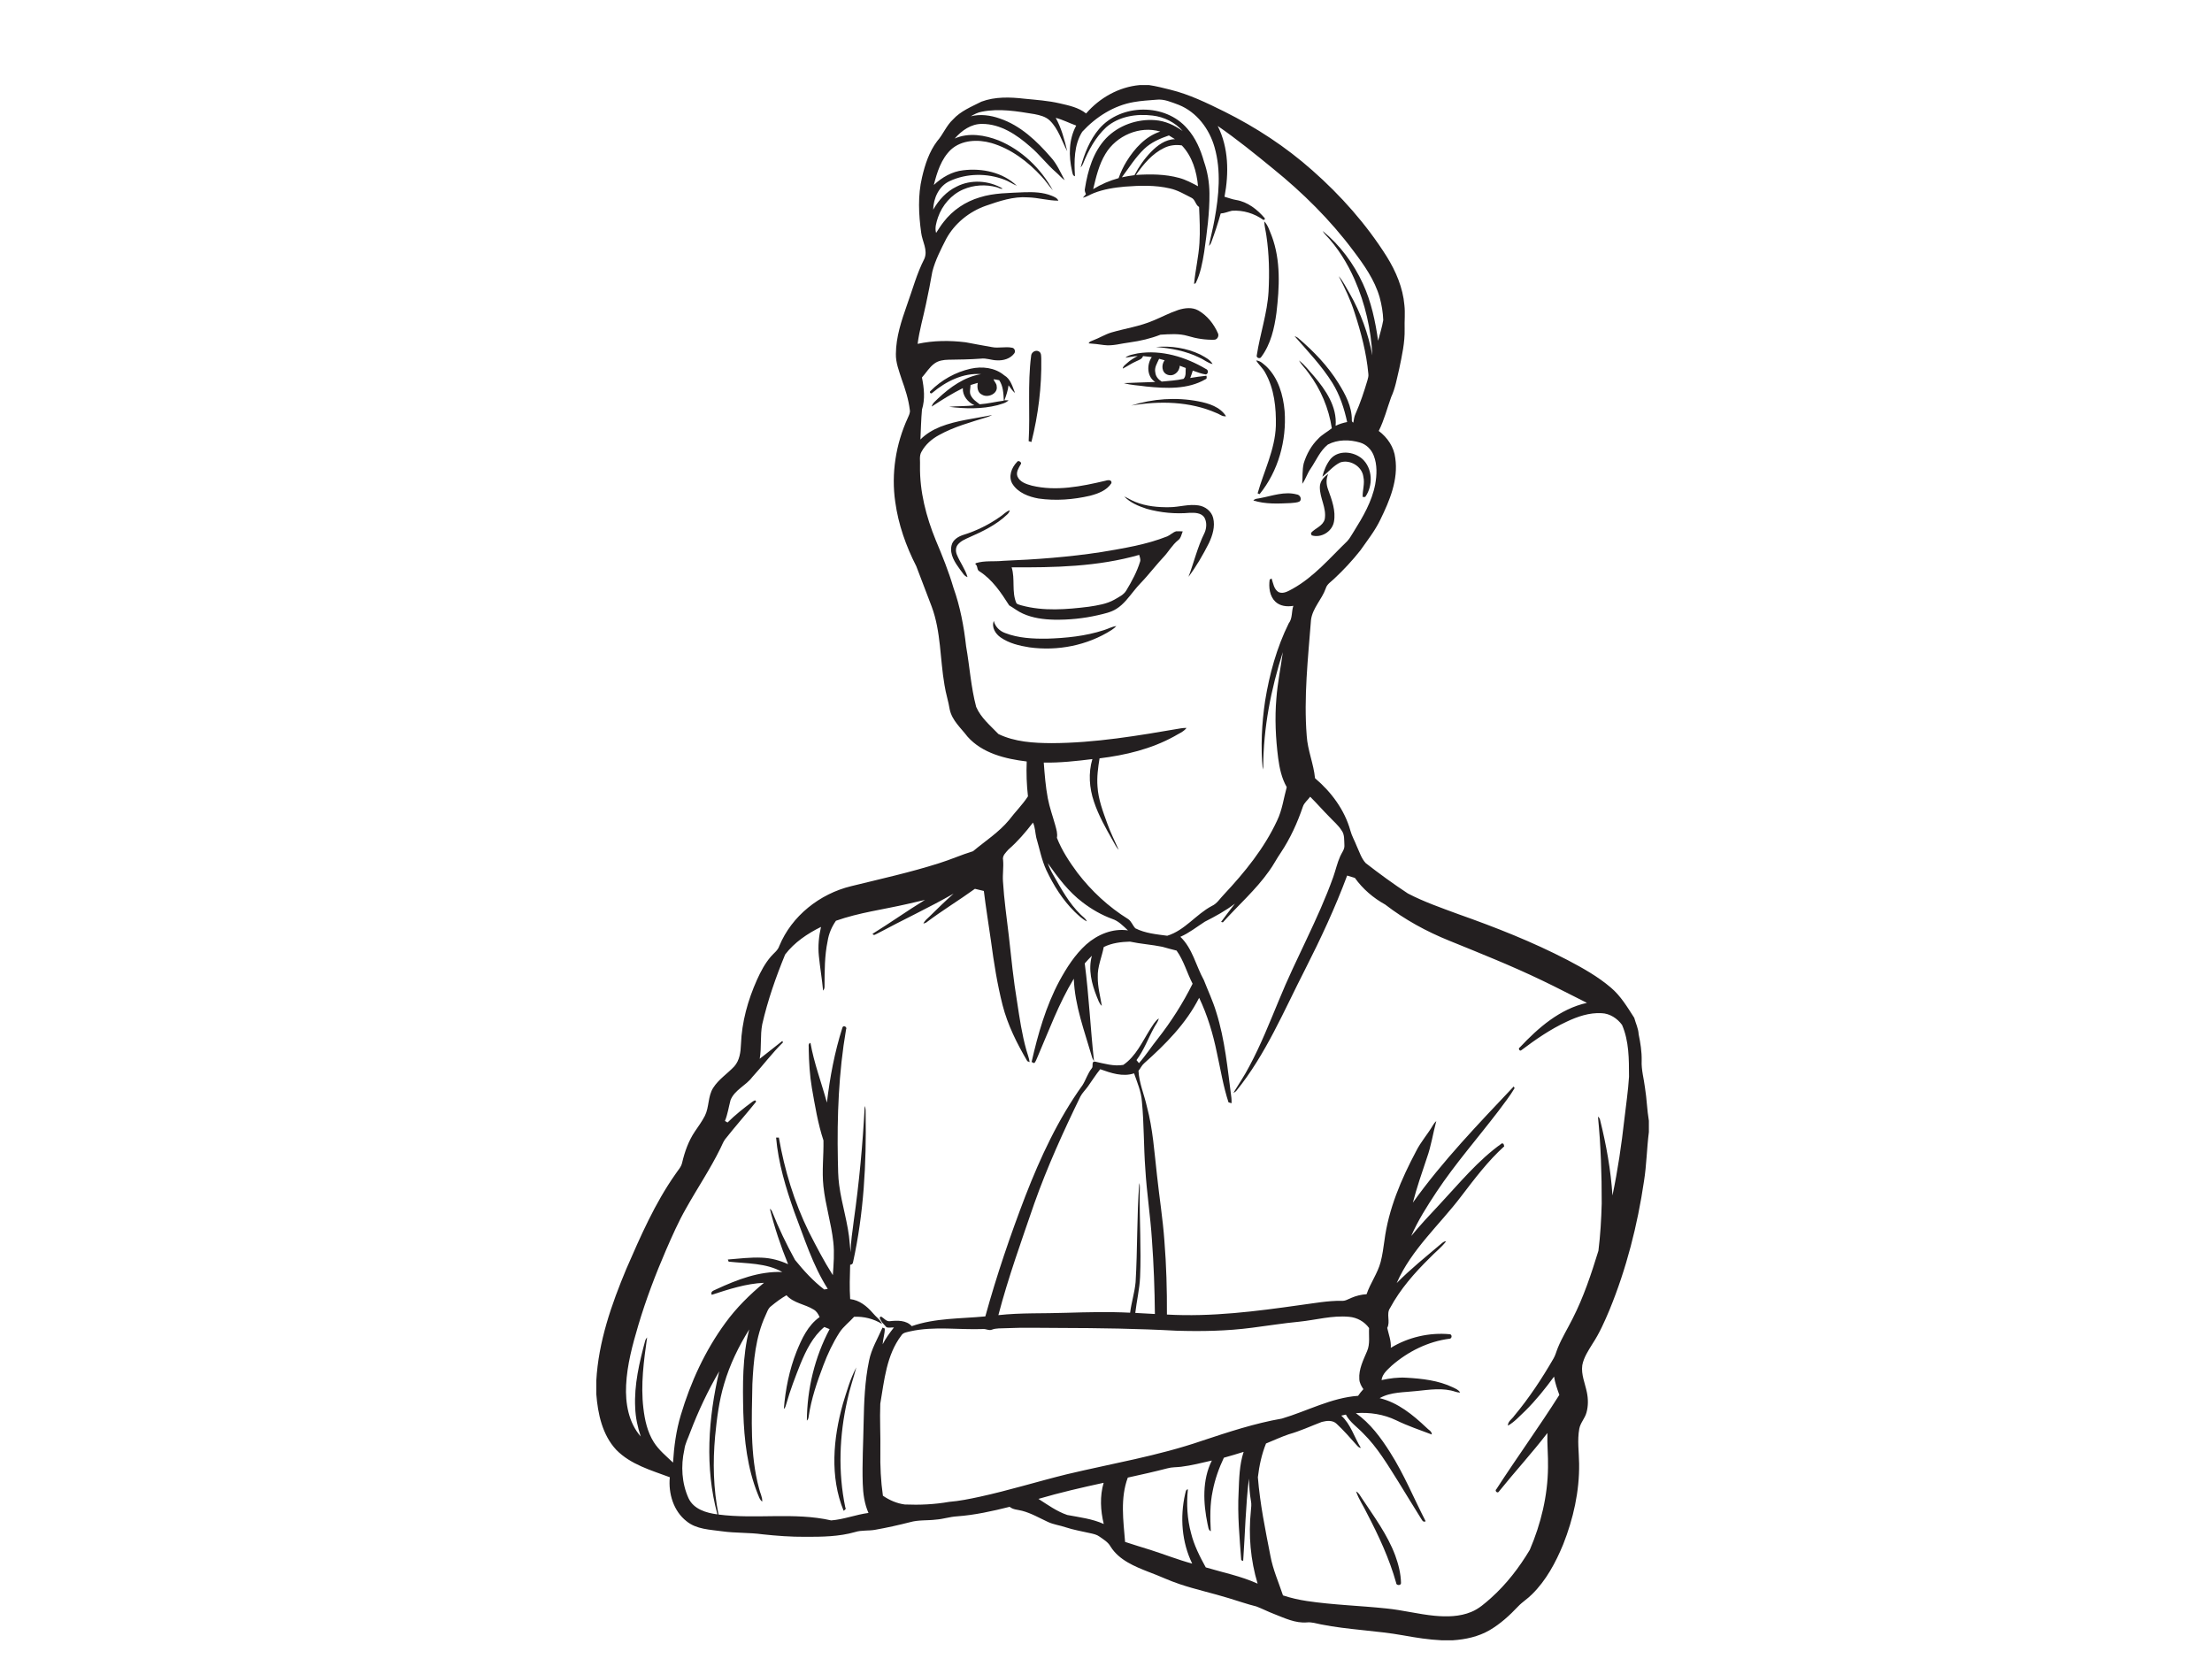 <?xml version="1.0" encoding="utf-8"?>
<!-- Generator: Adobe Illustrator 17.0.0, SVG Export Plug-In . SVG Version: 6.00 Build 0)  -->
<!DOCTYPE svg PUBLIC "-//W3C//DTD SVG 1.1//EN" "http://www.w3.org/Graphics/SVG/1.1/DTD/svg11.dtd">
<svg version="1.1" id="Layer_1" xmlns="http://www.w3.org/2000/svg" xmlns:xlink="http://www.w3.org/1999/xlink" x="0px" y="0px"
	 width="800px" height="600px" viewBox="0 0 800 600" enable-background="new 0 0 800 600" xml:space="preserve">
<g id="_x23_231f20ff">
	<path fill="#231F20" d="M412.187,30.767h3.384c2.601,0.378,5.148,1.048,7.695,1.678c6.853,1.678,13.229,4.792,19.529,7.902
		c11.447,5.701,22.242,12.761,31.818,21.261c10.322,9.094,19.556,19.502,26.904,31.152c3.316,5.337,5.872,11.299,6.408,17.621
		c0.324,2.857-0.014,5.728,0.081,8.594c0.117,4.86-0.967,9.634-1.948,14.368c-0.841,3.456-1.408,7.024-2.925,10.277
		c-1.476,4.081-2.529,8.351-4.495,12.235c3.154,2.349,5.53,5.854,5.98,9.818c1.152,7.816-2.025,15.367-5.386,22.238
		c-1.917,4.027-4.702,7.524-7.245,11.159c-2.898,3.658-6.084,7.092-9.499,10.273c-1.089,1.071-2.574,1.908-3.015,3.474
		c-1.399,3.978-4.797,7.119-5.332,11.416c-1.08,13.927-2.65,27.912-1.548,41.888c0.324,5.233,2.506,10.12,3.001,15.326
		c5.872,4.981,10.7,11.447,12.784,18.935c0.531,1.98,1.588,3.753,2.317,5.661c0.972,2.07,1.647,4.405,3.235,6.111
		c4.941,3.838,10.003,7.533,15.232,10.975c5.836,3.046,12.086,5.202,18.246,7.483c13.481,4.765,26.832,10.012,39.53,16.608
		c5.476,2.889,10.939,5.931,15.664,9.971c3.555,3.001,5.958,7.056,8.441,10.916c0.531,1.98,1.494,3.852,1.593,5.935
		c0.657,3.132,1.152,6.309,1.098,9.521c-0.166,3.352,0.819,6.592,1.206,9.89c0.648,3.951,0.729,7.96,1.399,11.906v4.059
		c-0.751,5.899-0.823,11.866-1.764,17.751c-2.353,15.938-6.363,31.687-12.491,46.608c-1.764,4.207-3.622,8.405-6.138,12.226
		c-1.494,2.434-3.159,4.9-3.694,7.762c-0.463,3.37,1.017,6.565,1.669,9.809c0.495,2.407,0.513,4.945-0.157,7.326
		c-0.558,2.079-2.209,3.694-2.596,5.841c-0.765,4.176-0.108,8.419-0.058,12.622c0.139,9.994-2.101,19.916-5.76,29.176
		c-2.718,6.574-6.156,13.031-11.276,18.057c-1.57,1.611-3.528,2.785-5.067,4.428c-3.069,3.253-6.421,6.304-10.3,8.567
		c-4.023,2.331-8.662,3.339-13.261,3.64h-4.104c-4.594-0.22-9.148-0.931-13.666-1.75c-9.895-1.795-20.006-2.025-29.874-3.987
		c-1.71-0.319-3.411-0.922-5.175-0.724c-4.153,0.333-8.005-1.557-11.771-3.024c-2.2-0.828-4.284-1.921-6.475-2.754
		c-3.42-0.833-6.727-2.043-10.102-3.033c-5.836-1.795-11.816-3.082-17.607-5.026c-3.807-1.255-7.411-3.028-11.173-4.396
		c-5.157-2.025-10.754-4.288-13.837-9.184c-0.904-1.647-2.56-2.592-4.041-3.64c-0.954-0.715-2.146-0.945-3.28-1.206
		c-3.01-0.679-6.066-1.197-8.999-2.164c-2.088-0.711-4.315-0.967-6.327-1.908c-3.078-1.422-6.043-3.172-9.346-4.032
		c-1.53-0.414-3.24-0.378-4.513-1.444c-6.25,1.566-12.577,2.974-19.02,3.442c-2.578,0.14-5.044,1.008-7.614,1.179
		c-3.127,0.391-6.345,0.059-9.4,0.936c-4.144,1.053-8.324,1.993-12.541,2.736c-2.425,0.468-4.963,0.072-7.339,0.832
		c-5.832,1.669-11.956,1.732-17.976,1.719c-5.193,0.032-10.381-0.346-15.542-0.909c-4.828-0.661-9.724-0.405-14.552-1.08
		c-4.387-0.621-9.269-0.688-12.865-3.64c-4.761-3.699-6.619-10.084-6.057-15.916c-6.772-2.524-14.156-4.585-19.358-9.899
		c-5.053-5.4-6.682-13.054-7.231-20.208v-4.797c0.774-14.089,5.49-27.597,10.889-40.511c5.121-11.753,10.282-23.61,17.688-34.144
		c0.873-1.368,2.128-2.565,2.47-4.203c0.931-3.951,2.308-7.857,4.585-11.245c1.269-1.863,2.605-3.69,3.636-5.697
		c1.606-3.181,1.053-7.06,3.001-10.106c1.966-3.109,5.139-5.121,7.618-7.758c1.944-2.169,2.331-5.197,2.434-7.992
		c0.301-8.086,2.506-16.006,5.8-23.358c1.345-2.983,2.889-5.922,5.04-8.405c1.048-1.237,2.506-2.2,3.028-3.816
		c4.482-10.885,14.651-18.881,25.986-21.626c10.642-2.623,21.365-4.977,31.813-8.306c4.149-1.282,8.113-3.078,12.266-4.333
		c4.401-3.681,9.337-6.831,13.036-11.29c2.196-2.925,4.833-5.481,6.831-8.563c-0.481-4.185-0.621-8.401-0.454-12.608
		c-7.713-0.931-16.042-2.943-21.41-8.986c-2.358-3.1-5.584-5.827-6.43-9.805c-0.477-2.988-1.444-5.863-1.894-8.851
		c-1.642-9.44-1.251-19.295-4.639-28.384c-1.863-4.855-3.712-9.715-5.557-14.575c-3.73-7.281-6.489-15.11-7.609-23.232
		c-1.507-10.295,0.198-20.964,4.522-30.4c0.391-0.927,0.949-1.881,0.738-2.929c-0.463-3.807-1.647-7.488-2.947-11.087
		c-0.945-2.988-2.164-5.985-2.088-9.175c0.04-6.111,2.02-11.983,4.018-17.688c2.025-5.589,3.55-11.384,6.282-16.689
		c1.341-3.172-0.756-6.259-1.147-9.382c-0.922-6.655-1.255-13.522,0.31-20.109c1.066-4.612,2.587-9.26,5.476-13.072
		c2.146-2.425,3.289-5.584,5.697-7.807c2.776-3.078,6.691-4.617,10.3-6.462c4.936-1.845,10.358-1.66,15.515-1.066
		c4.293,0.427,8.621,0.711,12.833,1.692c3.312,0.76,6.786,1.48,9.512,3.649C397.694,35.371,404.686,31.438,412.187,30.767
		 M410.104,36.905c-7.263,1.224-13.769,5.404-18.705,10.754c-2.979,4.761-2.947,10.664-2.623,16.082
		c-0.877-0.189-0.859-1.179-1.066-1.876c-1.228-5.436-1.224-11.447,1.521-16.446c-2.488-0.895-4.846-2.133-7.416-2.799
		c2.079,3.748,3.177,7.938,4.162,12.082c-1.984-3.735-3.172-8.041-6.277-11.083c-1.494-1.449-3.586-1.957-5.562-2.344
		c-6.273-1.03-12.725-2.155-19.047-0.873c-1.444,0.234-2.736,0.936-3.987,1.656c3.465-0.873,7.096-0.382,10.43,0.783
		c7.497,2.502,13.387,8.122,18.462,13.967c2.232,2.43,3.523,5.499,5.067,8.369c-1.147-0.783-2.007-1.894-3.051-2.794
		c-3.397-2.898-6.043-6.552-9.481-9.413c-4.833-4.261-10.705-8.189-17.391-8.158c-3.964-0.031-7.353,2.43-9.863,5.283
		c5.071-2.236,10.898-1.269,15.893,0.684c8.383,3.46,15.263,10.151,19.61,18.044c-1.449-1.606-2.605-3.456-4.104-5.017
		c-4.945-5.377-11.033-10.012-18.125-12.082c-4.864-1.381-10.736-1.17-14.642,2.398c-3.51,3.348-5.022,8.189-6.178,12.77
		c2.938-2.745,6.588-4.878,10.646-5.31c6.808-0.841,14.305,0.738,19.371,5.593c-1.539-0.612-2.88-1.62-4.441-2.173
		c-6.318-2.434-13.67-2.38-19.835,0.49c-3.933,1.795-5.877,6.232-5.976,10.354c1.984-3.501,4.81-6.615,8.486-8.365
		c5.175-2.673,11.672-2.227,16.635,0.72c-0.751,0.306-1.422-0.346-2.133-0.486c-3.978-1.102-8.338-0.841-12.127,0.801
		c-4.306,1.863-7.609,5.715-9.125,10.12c-0.576,1.804-1.224,3.712-0.679,5.611c0.873-1.332,1.701-2.7,2.695-3.946
		c3.253-4.266,7.91-7.38,13.04-8.905c5.22-1.669,10.75-1.584,16.163-1.867c3.33-0.103,6.781-0.009,9.913,1.273
		c0.922,0.396,1.975,0.778,2.407,1.777c-3.685,0.005-7.276-1.102-10.961-1.197c-5.301-0.409-10.417,1.363-15.349,3.064
		c-5.949,2.124-11.146,6.304-14.206,11.861c-1.962,3.861-3.991,7.749-5.067,11.965c-0.697,3.919-1.444,7.83-2.295,11.717
		c-0.999,4.792-2.398,9.503-3.019,14.372c5.692-1.242,11.605-1.278,17.369-0.567c3.132,0.643,6.295,1.134,9.44,1.728
		c2.425,0.513,4.909-0.265,7.321,0.238c0.972,0.099,1.395,1.395,0.774,2.106c-1.426,1.894-3.937,2.592-6.223,2.452
		c-1.966-0.018-3.847-0.886-5.823-0.612c-3.897,0.297-7.803,0.337-11.708,0.396c-1.755,0.036-3.595,0.292-5.049,1.359
		c-1.867,1.336-3.024,3.379-4.54,5.062c0.769,3.811,1.197,7.829,0.009,11.605c-0.319,3.595-0.396,7.222-0.562,10.831
		c2.016-2.047,4.527-3.532,7.182-4.603c6.003-2.362,12.491-2.947,18.759-4.266c-0.598,0.315-1.224,0.585-1.872,0.787
		c-5.899,1.831-11.942,3.465-17.378,6.489c-2.556,1.39-4.851,3.37-6.259,5.944c-0.972,1.548-0.454,3.465-0.58,5.184
		c-0.144,9.26,2.218,18.377,5.706,26.899c2.376,5.625,4.662,11.299,6.385,17.162c2.439,6.835,3.78,14.003,4.581,21.198
		c1.291,7.285,1.737,14.723,3.636,21.891c1.705,3.978,5.139,6.777,8.055,9.827c5.949,2.875,12.725,3.267,19.227,3.298
		c15.749-0.045,31.323-2.713,46.797-5.364c0.661-0.108,1.332-0.153,2.007-0.135c-1.134,1.467-2.956,2.106-4.486,3.06
		c-8.293,4.567-17.639,6.799-26.976,7.938c-0.553,3.375-1.012,6.799-0.738,10.232c0.283,4.644,1.984,9.031,3.541,13.369
		c1.165,3.249,2.713,6.34,4.122,9.49c-0.886-0.927-1.426-2.11-2.056-3.208c-2.596-4.59-5.238-9.211-6.903-14.242
		c-1.678-4.927-2.07-10.354-0.562-15.376c-5.832,0.724-11.695,1.368-17.58,1.273c0.319,4.293,0.657,8.599,1.449,12.842
		c0.634,3.37,1.822,6.597,2.731,9.895c0.387,1.449,0.868,2.938,0.571,4.455c1.782,4.59,4.536,8.734,7.447,12.676
		c5.062,6.601,11.272,12.356,18.345,16.743c1.188,0.828,1.611,2.313,2.578,3.316c3.577,1.813,7.618,2.173,11.533,2.691
		c6.354-1.935,10.394-7.735,16.136-10.772c1.908-0.855,2.965-2.749,4.396-4.176c7.501-8.018,14.557-16.68,19.205-26.706
		c1.849-3.807,2.362-8.054,3.483-12.095c-1.836-3.195-2.614-6.853-3.096-10.466c-0.913-7.168-1.273-14.435-0.648-21.648
		c0.423-5.616,1.593-11.137,2.326-16.707c-4.284,13.387-7.029,27.367-7.078,41.46c-0.04,0.333-0.099,0.67-0.171,1.003
		c-0.805-8.271-0.373-16.653,0.85-24.865c1.566-9.656,4.194-19.227,8.54-28.015c1.417-1.827,0.945-4.239,1.665-6.322
		c-2.245,0.378-4.783,0.131-6.498-1.503c-2.119-2.025-2.448-5.256-2.061-8.009c0.176-0.094,0.526-0.288,0.697-0.382
		c0.576,1.719,0.823,3.883,2.511,4.923c1.773,0.792,3.591-0.414,5.13-1.224c7.717-4.302,13.45-11.159,19.722-17.211
		c0.967-1.035,1.597-2.322,2.371-3.492c3.307-5.283,6.538-10.813,7.726-17.009c0.612-3.433,0.778-7.105-0.513-10.403
		c-0.837-2.218-2.664-4.072-4.963-4.747c-3.784-1.125-8.09-1.152-11.641,0.724c-2.839,2.268-4.221,5.742-6.21,8.68
		c-1.228,1.723-1.8,3.816-3.033,5.512c0.144-2.461-0.058-4.972,0.513-7.393c1.017-3.321,2.74-6.462,5.238-8.905
		c1.417-1.534,3.316-2.479,4.923-3.793c-1.098-7.227-4.014-14.147-8.414-19.983c-1.08-1.575-2.515-2.884-3.474-4.54
		c2.119,1.57,3.667,3.775,5.458,5.697c4.234,5.008,8.392,11.056,7.803,17.945c1.318-0.657,2.731-1.089,4.176-1.368
		c-1.071-4.941-2.668-9.823-5.332-14.143c-3.87-6.178-8.918-11.483-13.697-16.937c0.504,0.202,1.017,0.432,1.431,0.81
		c5.517,4.707,10.619,10.003,14.44,16.199c2.502,4.009,4.873,8.423,4.851,13.283c-0.063,0.463,0.117,0.801,0.544,1.003
		c0.18-1.071,0.306-2.169,0.774-3.163c1.768-3.946,3.114-8.064,4.347-12.208c0.22-0.742,0.418-1.512,0.306-2.29
		c-0.684-7.555-2.641-14.926-4.977-22.116c-1.453-4.59-3.523-8.941-5.733-13.198c1.638,1.876,2.691,4.185,3.978,6.304
		c3.969,6.925,6.718,14.512,8.18,22.355c-0.468-9.413-2.61-18.755-6.403-27.39c-2.637-5.976-6.115-11.627-10.646-16.352
		c-0.369-0.382-0.661-0.814-0.927-1.26c6.277,5.107,11.231,11.794,14.597,19.142c2.983,6.484,4.468,13.531,5.463,20.568
		c0.648-2.479,1.431-4.936,1.858-7.461c-0.095-2.794-0.571-5.575-1.305-8.266c-1.818-6.322-5.688-11.762-9.611-16.946
		c-8.288-11.083-18.206-20.883-28.951-29.577c-6.52-5.337-13.063-10.651-20.001-15.434c3.978,7.875,4.072,17.094,2.461,25.603
		c1.39,0.369,2.731,0.936,4.162,1.161c4.203,0.67,7.744,3.474,10.43,6.642l-0.085,0.454l-0.432,0.139
		c-3.276-2.362-7.335-3.613-11.375-3.334c-1.368,0.306-2.668,0.904-4.081,0.99c-0.981,3.541-2.146,7.024-3.42,10.466
		c-0.162,0.495-0.472,0.909-0.823,1.282c0.585-3.204,1.462-6.345,2.011-9.557c1.561-8.59,2.452-17.616,0.013-26.134
		c-1.867-6.637-6.448-12.743-12.968-15.349c-2.601-0.94-5.283-2.205-8.113-1.854C415.481,36.28,412.772,36.433,410.104,36.905
		 M471.192,291.769c-1.98,5.836-4.563,11.497-7.987,16.631c-1.503,2.151-2.668,4.513-4.225,6.628
		c-4.824,6.826-11.159,12.361-16.712,18.557c-0.167-0.04-0.49-0.121-0.652-0.162c1.638-2.232,3.321-4.423,5.008-6.61
		c-3.361,2.583-7.096,4.603-10.862,6.52c-2.925,1.872-5.661,4.081-8.864,5.476c4.41,4.221,5.62,10.462,8.491,15.641
		c1.485,3.816,3.249,7.528,4.437,11.456c3.213,10.102,4.158,20.712,5.53,31.17c0.063,0.639,0.081,1.278,0.049,1.93
		c-0.274-0.085-0.823-0.256-1.098-0.337c-1.912-5.809-2.857-11.884-4.189-17.841c-1.395-6.867-3.415-13.625-6.43-19.965
		c-4.711,9.323-12.19,16.838-19.911,23.709c-0.864,0.742-1.291,1.836-2.029,2.691c0.234,4.482,2.092,8.621,3.042,12.964
		c2.173,8.095,2.695,16.482,3.645,24.775c0.841,7.928,2.119,15.803,2.686,23.763c0.711,8.864,0.958,17.765,0.913,26.661
		c16.163,0.913,32.281-1.17,48.251-3.438c4.959-0.643,9.904-1.597,14.926-1.534c1.291,0.144,2.389-0.621,3.541-1.071
		c1.732-0.76,3.6-1.192,5.494-1.318c1.35-4.041,4.005-7.528,5.085-11.672c0.661-2.511,0.99-5.089,1.359-7.654
		c1.462-11.465,6.079-22.251,11.461-32.384c1.683-3.384,4.243-6.21,6.133-9.463c0.301-0.553,0.711-1.026,1.17-1.449
		c-1.197,4.455-1.854,9.053-3.429,13.405c-1.795,5.328-3.627,10.646-5.04,16.091c10.79-15.124,23.754-28.506,36.466-41.996
		l0.324,0.598c-1.737,2.965-3.924,5.652-5.958,8.423c-7.411,9.688-15.479,18.885-22.247,29.055
		c-3.388,5.13-6.732,10.345-9.188,15.997c3.186-3.861,6.588-7.533,10.025-11.168c7.276-7.767,14.08-16.19,22.827-22.377l0.535,0.229
		c0.063,0.22,0.198,0.657,0.266,0.873c-5.926,5.341-10.718,11.749-15.551,18.057c-7.866,10.39-18.053,19.268-23.354,31.413
		c4.968-5.053,10.52-9.476,15.907-14.066c0.585-0.454,1.138-1.102,1.966-1.044c-1.71,2.272-4.032,3.987-5.967,6.057
		c-5.476,5.391-10.633,11.254-14.287,18.053c-1.521,2.173,0.207,4.909-1.044,7.209c0.535,2.38,1.48,4.72,1.296,7.213
		c6.327-3.856,13.936-5.611,21.306-4.923c0.895,0.022,0.886,1.507,0.027,1.615c-7.798,0.972-15.115,4.621-21.009,9.751
		c-1.521,1.485-3.397,2.952-3.672,5.224c2.934-0.648,5.944-1.048,8.959-0.864c5.733,0.329,11.609,0.976,16.851,3.492
		c0.958,0.486,2.065,0.882,2.623,1.881c-0.553-0.014-1.089-0.099-1.602-0.261c-4.59-1.597-9.521-0.76-14.228-0.292
		c-4.468,0.522-9.247,0.279-13.292,2.574c6.637,1.597,12.014,6.03,16.865,10.61c0.684,0.801,2.061,1.314,1.998,2.538
		c-4.324-1.629-8.707-3.114-12.869-5.139c-4.522-2.182-9.607-2.97-14.593-2.583c5.206,3.672,9.049,8.883,12.41,14.215
		c5.022,7.888,8.545,16.586,12.829,24.879c-1.044,0.576-1.377-0.643-1.854-1.291c-2.718-4.342-5.373-8.72-8.064-13.072
		c-3.834-6.07-7.528-12.352-12.676-17.432c-2.101-2.232-4.819-4.009-6.264-6.777c-0.414,0.095-1.246,0.279-1.66,0.369
		c3.456,3.127,4.68,7.807,7.078,11.668c-0.715-0.018-1.138-0.594-1.566-1.053c-2.317-2.619-4.626-5.26-7.182-7.645
		c-1.426-1.395-3.618-1.143-5.373-0.688c-3.969,1.516-7.834,3.316-11.929,4.468c-2.812,0.949-5.494,2.232-8.243,3.334
		c-1.566,3.897-2.461,8.05-2.947,12.212c0.76,9.58,2.704,19.02,4.54,28.438c0.909,4.945,2.965,9.544,4.545,14.287
		c2.817,0.94,5.719,1.584,8.653,2.034c9.512,1.426,19.151,1.678,28.708,2.686c5.877,0.58,11.618,2.092,17.499,2.65
		c4.432,0.409,9.071,0.346,13.238-1.395c2.727-1.102,4.936-3.105,7.114-5.017c5.593-5.013,10.228-11.015,14.057-17.45
		c4.027-9.409,6.489-19.565,6.579-29.824c0.099-4.144-0.351-8.275-0.216-12.415c-5.593,7.281-11.812,14.044-17.562,21.198
		c-0.468,0.792-1.669-0.319-0.873-0.909c7.416-11.465,15.448-22.53,22.751-34.072c-0.774-2.164-1.561-4.338-1.912-6.619
		c-3.195,4.356-6.579,8.594-10.426,12.397c-2.007,1.858-3.847,3.991-6.25,5.346c-0.09-1.521,1.485-2.367,2.241-3.514
		c5.409-6.475,10.066-13.535,14.278-20.834c0.693-1.201,1.003-2.56,1.534-3.825c1.48-3.636,3.568-6.979,5.314-10.489
		c4.005-7.83,6.777-16.213,9.359-24.595c0.702-5.661,1.039-11.375,1.188-17.076c0.027-10.493-0.319-20.996-1.354-31.444
		c0.369,0.342,0.72,0.724,0.778,1.26c2.227,8.945,3.874,18.057,4.464,27.264c1.939-9.143,3.276-18.408,4.324-27.691
		c0.585-5.085,1.35-10.151,1.665-15.259c-0.018-6.295,0.027-12.86-2.524-18.737c-1.719-2.353-4.446-4.149-7.42-4.234
		c-4.423-0.252-8.711,1.219-12.653,3.096c-5.836,2.713-11.159,6.385-16.289,10.25c-0.648,0.639-1.386-0.648-0.571-1.008
		c6.66-7.092,14.485-13.922,24.24-16.073c-5.413-2.668-10.741-5.503-16.19-8.091c-10.993-5.292-22.332-9.809-33.622-14.399
		c-8.239-3.33-16.109-7.627-23.147-13.063c-4.297-2.371-8.118-5.634-10.97-9.638c-0.931-0.292-1.867-0.576-2.794-0.855
		c-4.324,11.623-9.58,22.863-15.187,33.91c-7.69,14.998-14.246,30.828-24.951,44.025c-0.284,0.279-0.616,0.49-0.994,0.634
		c1.926-3.168,4.032-6.237,5.733-9.539c4.153-7.726,7.375-15.893,10.736-23.979c6.115-15.029,14.17-29.217,19.632-44.516
		c0.873-2.488,1.435-5.08,2.511-7.492c0.558-1.318,1.647-2.484,1.525-4.009c-0.121-1.804,0.135-3.861-1.035-5.377
		c-1.206-1.908-2.97-3.339-4.491-4.977c-2.326-2.353-4.504-4.851-6.849-7.186C472.978,289.357,471.669,290.307,471.192,291.769
		 M364.751,307.203c-0.94,1.093-2.349,2.272-1.966,3.883c0.225,2.542-0.22,5.089-0.049,7.636c0.391,6.619,1.354,13.18,2.119,19.758
		c0.886,8.001,1.669,16.01,3.006,23.952c0.882,5.8,1.737,11.632,3.321,17.292c0.405,1.462,0.99,2.884,1.201,4.401
		c-0.211-0.085-0.625-0.256-0.837-0.346c-3.739-6.354-7.096-13.054-8.945-20.235c-1.93-7.605-3.154-15.362-4.189-23.133
		c-0.855-6.061-1.854-12.104-2.592-18.183c-1.084-0.243-2.16-0.499-3.231-0.774c-5.8,4.194-11.942,7.892-17.643,12.217
		c-0.252,0.094-0.747,0.279-0.994,0.373c0.459-1.129,1.489-1.836,2.317-2.673c2.821-2.772,5.643-5.544,8.603-8.172
		c-8.995,5.134-18.395,9.512-27.52,14.404c-0.576,0.18-1.318,1.008-1.777,0.117c6.403-3.955,12.541-8.333,18.966-12.262
		c-2.124,0.464-4.221,1.017-6.345,1.471c-8.626,1.998-17.486,3.105-25.864,6.075c-1.534,2.2-2.605,4.693-3.01,7.357
		c-1.116,5.328-1.084,10.795-1.12,16.212c0.041,0.612-0.085,1.228-0.517,1.701c-0.387-4.198-1.116-8.351-1.53-12.541
		c-0.369-3.519-0.013-7.069,0.769-10.507c-4.905,2.421-9.616,5.589-12.968,9.976c-3.357,8.19-6.304,16.581-8.279,25.225
		c-0.805,4.117-0.189,8.361-0.918,12.496c2.722-2.151,5.472-4.27,8.176-6.444c0.059,0.126,0.18,0.387,0.243,0.517
		c-4,3.906-7.317,8.432-11.105,12.536c-2.295,3.091-6.399,4.621-7.87,8.351c-0.666,2.506-1.03,5.103-2.016,7.524
		c0.238,0.139,0.706,0.414,0.945,0.553c2.749-2.731,5.8-5.143,8.905-7.447c0.382-0.22,1.35-1.062,1.386-0.023
		c-3.672,4.581-7.6,8.981-11.231,13.607c-0.697,0.999-1.107,2.155-1.656,3.24c-3.685,7.519-8.387,14.471-12.464,21.774
		c-2.736,4.792-4.95,9.854-7.159,14.903c-3.843,8.887-7.285,17.958-10.052,27.241c-2.092,7.092-4.072,14.305-4.419,21.729
		c-0.319,6.502,0.868,13.513,5.296,18.548c-1.138-3.366-1.885-6.871-2.011-10.43c-0.427-8.266,1.516-16.406,3.645-24.33
		c0.148-0.405,0.369-0.765,0.666-1.08c-1.197,8.45-2.371,17.027-1.354,25.567c0.495,4.279,1.444,8.635,3.775,12.32
		c1.822,2.884,4.509,5.049,6.948,7.384c0.364-5.805,1.129-11.614,2.817-17.193c3.537-11.888,8.797-23.34,16.145-33.361
		c3.951-5.436,8.774-10.183,13.936-14.467c-6.52,0.288-12.752,2.335-18.899,4.342c-0.603-1.327,0.904-1.584,1.768-2.052
		c7.447-3.447,15.403-6.516,23.754-6.196c-5.881-3.316-12.892-3.033-19.403-3.748c-0.072-0.193-0.216-0.576-0.288-0.769
		c4.077-0.324,8.158-0.85,12.253-0.67c3.298,0.131,6.547,0.981,9.539,2.367c-2.673-6.52-4.905-13.234-6.601-20.073
		c0.369,0.274,0.684,0.616,0.828,1.075c2.358,5.994,5.179,11.812,8.279,17.454c3.154,3.888,6.561,7.632,10.556,10.682
		c0.319-0.054,0.963-0.158,1.282-0.211c-5.476-8.581-8.482-18.39-12.1-27.826c-3.078-8.711-5.787-17.675-6.592-26.913
		c0.247,0,0.747-0.005,0.999-0.005c2.056,11.758,5.553,23.3,10.813,34.036c2.727,5.337,5.485,10.678,8.716,15.736
		c0.279-3.991,0.612-8.01,0.167-11.996c-0.742-6.79-2.857-13.346-3.573-20.136c-0.598-5.517,0.121-11.074,0.013-16.586
		c-2.034-6.165-3.064-12.586-4.185-18.957c-0.787-4.63-1.057-9.332-1.147-14.021c0.121-0.778-0.396-2.002,0.625-2.322
		c1.3,7.384,3.991,14.408,5.953,21.621c1.08-9.152,2.794-18.264,5.589-27.061c0.225-1.111,1.89-0.355,1.336,0.603
		c-2.677,15.583-3.28,31.449-2.965,47.234c0.077,3.006,0.059,6.025,0.477,9.013c0.922,7.119,3.307,13.981,3.816,21.162
		c0.072,1.062,0.225,2.115,0.373,3.177c-0.085-3.798,0.661-7.551,1.075-11.312c1.957-13.801,3.253-27.691,3.982-41.609
		c0.423,0.9,0.279,1.917,0.328,2.884c0.306,17.931-0.684,35.989-4.54,53.542c-0.059,0.616-0.409,0.954-1.062,1.012
		c-0.117,4.135-0.27,8.279,0.004,12.419c3.339,0.365,6.039,2.547,8.158,5.004c1.093,1.359,2.668,2.353,3.375,3.987
		c-3.015-1.863-6.565-2.763-10.106-2.601c-1.71,1.93-3.847,3.478-5.265,5.656c-2.407,3.739-4.311,7.785-5.872,11.942
		c-2.277,5.994-4.369,12.118-5.301,18.485c-0.04,0.553-0.229,1.089-0.648,1.48c0.076-11.479,2.844-22.94,8.225-33.095
		c-0.643-0.256-1.282-0.517-1.917-0.774c-4.171,3.465-6.606,8.468-8.639,13.387c-1.872,4.711-3.699,9.458-5.08,14.345
		c-0.238,0.643-0.293,1.449-0.913,1.876c0.562-7.047,1.975-14.071,4.567-20.663c1.894-4.657,4.117-9.553,8.365-12.532
		c-0.472-1.062-1.089-2.115-2.124-2.704c-3.154-1.989-7.281-2.29-9.859-5.197c-1.971,1.143-3.807,2.497-5.557,3.951
		c-1.134,0.828-1.489,2.254-2.074,3.465c-3.532,7.708-4.293,16.307-4.702,24.672c-0.202,12.604-0.922,25.473,2.407,37.771
		c0.333,1.606,1.26,3.1,1.156,4.783c-0.945-0.67-1.215-1.836-1.651-2.835c-3.721-9.305-4.878-19.394-5.193-29.343
		c-0.234-10.057-0.351-20.271,2.137-30.094c-3.825,6.138-7.02,12.703-9.058,19.655c-1.858,6.156-2.655,12.563-3.271,18.944
		c-0.864,9.44-0.657,19.029,1.228,28.344c13.526,1.759,27.358-0.918,40.754,2.124c4.59-0.36,8.927-2.097,13.481-2.7
		c-1.476-3.339-1.957-7.006-2.074-10.619c-0.243-7.357,0.194-14.705,0.319-22.058c0.153-7.497,0.427-15.047,1.966-22.413
		c0.85-4.266,3.141-8.018,4.869-11.956c0.202,0.09,0.612,0.27,0.814,0.36c0.027,1.903-0.666,3.775-0.769,5.692
		c1.111-2.191,2.569-4.167,4.081-6.088c-0.9-0.076-1.894,0.279-2.731-0.121c-0.553-0.58-1.053-1.206-1.606-1.773
		c-0.234-0.625-1.458-1.786-0.283-2.052c1.012,0.594,1.836,1.813,3.136,1.678c2.704-0.31,5.935-0.396,7.933,1.795
		c8.549-2.988,17.711-2.664,26.607-3.532c4.068-14.759,9.008-29.28,14.498-43.571c5.445-14.021,11.857-27.799,20.654-40.061
		c1.237-1.953,1.863-4.243,3.33-6.066c0.715-0.693-0.297-2.619,1.219-2.439c3.325,0.724,6.781,1.773,10.192,1.183
		c4.563-3.109,6.844-8.333,9.692-12.856c0.94-1.39,1.732-2.974,3.145-3.955c-0.257,1.228-1.102,2.187-1.674,3.271
		c-2.164,3.915-3.676,8.207-6.381,11.807c0.292,0.364,0.585,0.729,0.882,1.102c2.479-2.79,4.491-5.967,6.835-8.873
		c4.842-6.178,9.067-12.829,12.568-19.853c-2.047-3.937-3.181-8.365-5.796-11.987c-1.701-0.459-3.456-0.846-5.148-1.372
		c-3.879-0.796-7.848-1.03-11.722-1.867c-3.222,0.09-6.547,0.499-9.467,1.953c-0.693,3.645-2.317,7.141-2.164,10.916
		c-0.036,3.519,0.913,6.921,1.462,10.367c-0.985-0.868-1.305-2.178-1.813-3.325c-1.858-4.644-3.168-9.85-1.773-14.8
		c-0.891,0.895-1.755,1.813-2.587,2.767c1.525,11.735,2.056,23.574,3.352,35.332c-0.324-0.472-0.598-0.963-0.738-1.512
		c-2.686-9.292-6.219-18.512-6.574-28.285c-5.44,8.954-9.031,18.84-13.171,28.425c-0.351,0.711-0.562,1.539-1.138,2.115
		c-0.238-0.103-0.715-0.31-0.954-0.418c2.29-10.066,5.148-20.118,10.034-29.271c2.623-4.81,5.62-9.539,9.719-13.234
		c4.063-3.6,9.62-5.935,15.106-5.089c-1.723-1.588-3.397-3.402-5.683-4.153c-3.847-1.408-7.438-3.469-10.687-5.958
		c-5.112-3.843-8.968-9.026-12.631-14.197c0.508,1.471,1.179,2.884,1.971,4.23c2.884,5.04,5.701,10.255,9.908,14.341
		c0.769,0.796,1.822,1.39,2.245,2.475c-1.692-0.841-3.046-2.196-4.41-3.474c-4.338-4.284-7.623-9.53-10.219-15.02
		c-1.746-3.753-2.484-7.848-3.658-11.794c-0.409-1.818-0.391-3.726-1.201-5.44C370.92,300.98,368.067,304.328,364.751,307.203
		 M397.905,386.695c-1.62,1.998-2.974,4.189-4.477,6.277c-0.877,1.233-2.011,2.281-2.709,3.64
		c-6.142,12.617-11.965,25.423-16.658,38.662c-4.59,13.364-9.395,26.688-12.986,40.362c8.198-0.9,16.451-0.544,24.676-0.85
		c7.654-0.225,15.317-0.418,22.971-0.027c0.463-3.717,1.642-7.312,1.98-11.047c0.724-11.942,0.418-23.939,1.336-35.867
		c0.351,1.107,0.135,2.286,0.162,3.429c-0.112,10.187,0.567,20.375,0.126,30.562c-0.193,4.378-1.233,8.653-1.737,13
		c2.362,0.144,4.725,0.243,7.092,0.387c-0.086-8.972-0.414-17.945-1.075-26.895c-0.544-8.563-1.894-17.045-2.389-25.608
		c-0.612-8.117-0.441-16.275-1.237-24.375c-0.247-3.546-1.674-6.84-2.83-10.156C406.049,389.562,401.784,388.072,397.905,386.695
		 M469.901,478.008c-5.719,0.544-11.389,1.462-17.085,2.187c-9.094,1.197-18.291,1.359-27.448,1.071
		c-13.94-0.756-27.903-0.963-41.861-0.994c-6.606,0.018-13.216-0.216-19.817,0.09c-1.665,0.108-3.393-0.081-4.977,0.535
		c-1.035,0.418-2.061-0.315-3.109-0.234c-8.779,0.337-17.679-1.098-26.355,0.823c-1.161,0.315-2.61,0.373-3.285,1.53
		c-5.355,7.06-6.156,16.208-7.596,24.658c-0.229,5.715,0.13,11.443,0.027,17.166c-0.094,5.382,0.153,10.768,0.922,16.104
		c2.353,1.62,5.067,2.808,7.91,3.172c5.359,0.225,10.754-0.018,16.042-0.949c3.726-0.297,7.389-1.057,11.038-1.84
		c10.592-2.304,20.955-5.535,31.476-8.127c16.366-3.901,33.05-6.651,48.997-12.145c9.476-3.141,18.989-6.295,28.848-8.009
		c9.179-2.727,17.837-7.528,27.543-8.23c0.571-0.855,1.215-1.656,1.917-2.407c-0.742-1.08-1.413-2.272-1.471-3.613
		c-0.257-3.595,1.44-6.903,2.799-10.115c1.165-2.646,0.562-5.589,0.733-8.374c-1.674-2.34-4.365-3.825-7.222-4.063
		C481.852,475.664,475.903,477.396,469.901,478.008 M249.653,517.921c-0.733,2.119-1.885,4.135-2.155,6.394
		c-1.305,5.796-0.945,12.113,1.53,17.553c1.863,3.973,6.421,5.31,10.435,5.827c-4.626-16.91-3.303-34.837,0.648-51.738
		C256.02,502.968,252.551,510.334,249.653,517.921 M442.628,527.204c-1.809,3.829-3.235,7.843-4.036,12.005
		c-1.035,4.801-0.945,9.728-0.693,14.597c-0.999-0.486-0.886-1.728-1.174-2.632c-1.557-7.56-1.989-15.866,1.557-22.953
		c-3.681,0.837-7.348,1.791-11.101,2.25c-1.647,0.216-3.334,0.104-4.941,0.563c-4.756,1.233-9.553,2.308-14.354,3.357
		c-2.776,7.447-1.615,15.551-0.981,23.264c3.064,0.963,6.106,1.998,9.193,2.898c5.04,1.615,9.967,3.568,15.079,4.95
		c-3.775-7.753-4.459-16.793-2.565-25.153c0.229-0.625,0.144-1.606,1.008-1.728c-0.549,5.314-0.256,10.732,1.156,15.906
		c1.084,4.369,3.136,8.41,5.301,12.334c6.268,1.881,12.779,3.159,18.759,5.886c-2.565-8.5-3.352-17.535-2.439-26.359
		c0.108-1.17,0.274-2.358,0.032-3.514c-0.49-2.686-0.616-5.409-0.747-8.122c-1.192,9.89-1.372,19.862-2.074,29.793
		c-0.175-0.077-0.526-0.221-0.702-0.297c-0.594-8.171-1.395-16.375-0.945-24.582c0.193-4.891,0.274-9.886,1.818-14.584
		C447.415,525.863,445.017,526.515,442.628,527.204 M375.564,542.093c3.348,2.133,6.624,4.531,10.421,5.818
		c4.446,0.846,9.035,1.368,13.202,3.262c-1.179-4.855-1.467-10.061-0.04-14.899C391.232,537.994,383.335,539.803,375.564,542.093z"
		/>
	<path fill="#231F20" d="M397.536,46.579c7.915-9.17,23.948-9.31,31.863-0.067c3.01,3.375,4.824,7.623,6.039,11.933
		c1.287,3.681,1.944,7.573,1.975,11.474c0.072,7.119-0.918,14.188-1.903,21.221c-0.63,3.856-1.336,7.798-3.096,11.317l-0.562,0.211
		c0.459-4.941,1.642-9.796,1.948-14.755c0.27-4.342,0.063-8.698-0.135-13.04c-1.327-0.787-1.359-2.7-2.772-3.357
		c-2.511-1.26-4.968-2.749-7.744-3.357c-5.332-1.255-10.867-1.075-16.289-0.661c-3.838,0.333-7.699,0.931-11.294,2.353
		c-1.327,0.508-2.52,1.354-3.933,1.642c0.36-0.432,0.733-0.855,1.116-1.264c-0.279-0.666-0.589-1.35-0.36-2.083
		c1.039-6.511,2.997-13.256,7.645-18.147c4.518-4.675,11.263-7.047,17.711-6.543c3.654,0.256,7.051,1.84,9.998,3.946
		c-2.767-3.168-6.75-5.13-10.912-5.607c-5.805-0.738-12.221,0.283-16.752,4.23c-3.879,3.591-6.435,8.356-8.392,13.207
		c-0.189,0.495-0.486,0.931-0.855,1.309C392.19,55.556,394.148,50.553,397.536,46.579 M399.804,55.642
		c-2.367,3.888-3.393,8.383-4.441,12.761c2.853-1.764,5.967-3.087,9.197-3.978c0.756-2.124,1.714-4.171,2.898-6.088
		c2.875-4.648,6.835-9.017,12.167-10.759C412.201,45.369,403.719,49.068,399.804,55.642 M413.807,53.869
		c-3.15,3.033-5.476,6.772-8.068,10.259c1.507-0.324,3.028-0.576,4.554-0.774c1.57-3.06,3.568-5.899,5.958-8.378
		c2.308-2.389,5.224-4.581,8.689-4.644c-0.729-0.45-1.458-0.904-2.187-1.35C419.531,50.094,416.3,51.48,413.807,53.869
		 M421.056,53.482c-4.347,2.083-7.533,5.908-10.228,9.796c5.22-0.346,10.565-0.324,15.646,1.071
		c2.416,0.648,4.612,1.845,6.808,3.006c-0.477-5.332-2.083-10.804-5.863-14.764C425.263,52.258,423.022,52.515,421.056,53.482z"/>
	<path fill="#231F20" d="M457.243,80.071c1.39,1.44,1.921,3.451,2.686,5.251c3.33,8.882,2.803,18.588,1.714,27.844
		c-0.756,5.575-2.056,11.348-5.494,15.934c-0.454,0.864-1.944,0.297-1.606-0.661c1.183-7.704,3.798-15.173,4.248-22.998
		c0.351-6.727,0.211-13.504-0.778-20.172C457.778,83.531,457.288,81.83,457.243,80.071z"/>
	<path fill="#231F20" d="M426.132,112.104c2.322-0.738,5.035-1.084,7.249,0.175c3.217,1.831,5.634,4.891,7.105,8.257
		c0.459,0.94-0.176,2.227-1.242,2.331c-3.244,0.099-6.493-0.4-9.593-1.345c-3.231-0.972-6.651-0.67-9.962-0.472
		c-3.541,1.39-7.263,2.254-11.029,2.772c-3.136,0.369-6.25,1.404-9.436,0.963c-1.822-0.265-3.649-0.481-5.485-0.603
		c0.229-0.684,0.967-0.823,1.557-1.08c2.281-0.837,4.351-2.173,6.691-2.871c5.017-1.458,10.259-2.205,15.088-4.288
		C420.111,114.71,423.009,113.135,426.132,112.104z"/>
	<path fill="#231F20" d="M418.041,125.487c5.427-0.486,11.092,0.369,16.037,2.718c1.62,0.931,3.519,1.755,4.477,3.456
		c-1.746-0.346-3.096-1.62-4.716-2.281C428.935,126.899,423.463,125.95,418.041,125.487z"/>
	<path fill="#231F20" d="M372.914,128.794c0-1.368,1.62-2.416,2.83-1.678c0.94,0.522,0.787,1.728,0.85,2.632
		c0.175,10.133-1.093,20.285-3.568,30.103c-0.252-0.072-0.751-0.22-0.999-0.292C372.621,149.313,371.595,138.999,372.914,128.794z"
		/>
	<path fill="#231F20" d="M407.012,129.356c1.228-1.048,2.92-1.188,4.437-1.552c8.572-1.395,17.351,1.287,24.699,5.643
		c0.922,0.31,0.949,1.669,0,1.984c-1.651-0.216-3.199-0.877-4.77-1.399c-0.261,0.909-0.567,1.8-0.922,2.673
		c1.948-0.36,3.91-0.603,5.877-0.814c0.063,0.49,0.257,1.08-0.364,1.282c-6.453,3.739-14.282,3.343-21.441,2.61
		c-2.682-0.418-5.449-0.445-8.059-1.224c3.775-0.18,7.56-0.256,11.339-0.418c-3.028-1.881-3.136-6.273-1.251-9.004
		c-1.057-0.126-2.11-0.256-3.168-0.355c-0.333,1.098-1.462,1.399-2.376,1.84c-1.728,0.756-3.28,1.845-4.959,2.691
		c0.077-0.909,0.927-1.381,1.521-1.953c1.156-1.062,2.502-1.89,3.897-2.605C409.973,128.866,408.497,129.158,407.012,129.356
		 M419.207,129.761c-0.693,1.579-1.804,3.181-1.363,4.995c0.139,1.426,1.12,2.542,2.308,3.249c2.637-0.265,5.305-0.4,7.892-0.985
		c1.026-1.026,0.666-2.623,0.796-3.933c-0.729-0.27-1.458-0.544-2.178-0.819c-0.063,2.223-2.223,4.072-4.428,3.253
		c-2.146-0.774-2.281-3.6-1.044-5.224C420.53,130.121,419.868,129.946,419.207,129.761z"/>
	<path fill="#231F20" d="M454.291,130.36c1.543,0.085,2.664,1.287,3.766,2.232c4.284,4.189,6.034,10.286,6.547,16.109
		c0.751,10.624-2.29,21.698-9.058,30.009c-0.18-0.072-0.535-0.207-0.715-0.279c2.29-8.09,6.304-15.835,6.597-24.388
		c0.144-6.538-0.553-13.396-3.811-19.196C456.761,133.168,455.263,131.957,454.291,130.36z"/>
	<path fill="#231F20" d="M351.036,133.352c4.131-0.936,8.797-0.423,12.136,2.371c2.34,1.336,2.997,4.09,3.933,6.412
		c-0.954-0.778-1.62-1.822-2.353-2.79c-0.22,1.876-0.828,3.672-1.498,5.431c0.373,0,1.12,0,1.494,0
		c-1.039,1.08-2.619,1.305-3.982,1.764c-5.71,1.449-11.717,1.323-17.522,0.58c3.042-0.319,6.129-0.117,9.17-0.567
		c-2.407-1.093-4.324-3.429-4.198-6.174c-3.915,1.939-7.605,4.27-11.254,6.655c0.297-1.305,1.489-2.056,2.349-2.974
		c4.351-4.072,9.499-7.776,15.506-8.752c-6.507-0.508-12.721,2.637-17.585,6.723c-0.508,0.652-1.345-0.167-0.675-0.652
		C340.489,137.42,345.582,134.567,351.036,133.352 M359.333,137.163c0.243,0.882,1.116,1.512,1.12,2.484
		c0.598,2.74-3.222,4.383-5.287,3.091c-1.642-0.715-1.845-2.727-1.539-4.27c-0.873,0.265-1.741,0.522-2.614,0.778
		c-0.009,1.287-0.549,2.695,0.167,3.888c0.67,1.359,1.989,2.173,3.136,3.082c2.943-0.193,5.805-0.94,8.725-1.305
		c-0.13-2.542-0.189-5.197-1.656-7.393C360.701,137.384,360.026,137.231,359.333,137.163z"/>
	<path fill="#231F20" d="M409.114,146.671c7.807-2.484,16.249-3.082,24.312-1.521c3.726,0.715,7.852,1.993,9.989,5.386
		c-1.287,0.225-2.331-0.756-3.469-1.165C430.294,145.132,419.369,144.925,409.114,146.671z"/>
	<path fill="#231F20" d="M481.285,165.903c2.916-3.24,8.262-2.641,11.357,0.022c3.838,3.406,4.014,9.787,1.098,13.819
		c-0.229,0-0.688-0.004-0.918-0.009c-0.085-2.403,0.832-4.851,0.261-7.281c-0.454-3.762-4.765-6.349-8.302-5.238
		c-2.551,1.192-4.329,3.51-6.538,5.193C478.81,170.092,479.768,167.77,481.285,165.903z"/>
	<path fill="#231F20" d="M367.824,167.077c0.387-0.85,2.016,0.22,1.305,0.882c-0.72,1.318-1.746,2.794-1.147,4.36
		c0.877,2.047,3.231,2.781,5.211,3.321c8.792,2.119,17.855,0.288,26.481-1.746c0.81-0.279,2.511-0.553,2.295,0.837
		c-1.669,2.632-4.801,3.78-7.672,4.545c-6.102,1.422-12.473,1.912-18.687,1.021c-3.573-0.643-7.429-2.079-9.44-5.292
		C364.576,172.392,365.835,169.089,367.824,167.077z"/>
	<path fill="#231F20" d="M477.343,176.14c0.009-2.025,1.422-3.654,3.024-4.72c-0.819,1.791-0.733,3.789-0.05,5.602
		c1.35,3.739,2.884,7.713,2.11,11.753c-0.697,3.523-4.626,5.913-8.073,4.833c-0.058-0.216-0.175-0.643-0.234-0.855
		c1.543-1.759,4.342-2.493,4.99-4.995C479.845,183.753,477.276,180.1,477.343,176.14z"/>
	<path fill="#231F20" d="M455.965,180.113c4.266-0.81,8.653-2.479,13.013-1.296c1.134,0.104,1.953,1.561,1.129,2.475
		c-1.003,0.589-2.236,0.508-3.357,0.657c-4.495,0.207-9.112,0.441-13.459-0.945C453.954,180.226,455.065,180.374,455.965,180.113z"
		/>
	<path fill="#231F20" d="M406.58,179.537c1.341,0.598,2.578,1.408,3.946,1.957c3.96,1.62,8.302,2.016,12.545,1.939
		c3.465-0.045,6.894-1.206,10.367-0.648c2.439,0.342,4.725,2.097,5.323,4.545c0.769,3.082-0.225,6.282-1.53,9.076
		c-2.146,4.243-4.54,8.405-7.398,12.212c1.993-5.274,3.267-10.826,5.8-15.889c0.783-1.741,0.9-3.969-0.103-5.647
		c-1.161-1.629-3.388-1.674-5.193-1.62c-5.233,0.468-10.561-0.023-15.614-1.444C411.782,183.056,408.745,181.819,406.58,179.537z"/>
	<path fill="#231F20" d="M361.822,186.813c1.138-0.751,2.056-1.867,3.397-2.268c-0.166,0.612-0.513,1.152-0.994,1.566
		c-3.915,3.726-8.846,6.097-13.742,8.248c-1.471,0.67-3.064,1.323-4.09,2.632c-0.801,0.985-0.814,2.385-0.364,3.528
		c1.116,2.812,3.051,5.26,3.883,8.189c-1.3-0.364-1.831-1.728-2.655-2.664c-1.827-2.506-3.879-5.49-3.127-8.752
		c0.441-2.043,2.376-3.222,4.225-3.825C353.16,191.988,357.723,189.716,361.822,186.813z"/>
	<path fill="#231F20" d="M422.145,193.986c1.134-0.495,2.011-1.462,3.204-1.831c0.796-0.054,1.597,0,2.403,0.031
		c-0.477,1.098-0.625,2.434-1.669,3.186c-2.178,1.741-3.492,4.252-5.404,6.241c-2.092,2.232-3.982,4.639-6.007,6.934
		c-1.467,1.701-3.109,3.253-4.486,5.035c-1.939,2.371-3.766,4.963-6.412,6.61c-2.047,1.3-4.459,1.764-6.777,2.313
		c-5.161,1.183-10.466,1.705-15.758,1.615c-3.816-0.09-7.704-0.594-11.218-2.164c-1.809-0.774-3.343-2.034-5.035-3.015
		c-2.929-4.59-6.066-9.314-10.745-12.307c-1.066-0.513-0.495-2.011-1.498-2.587c0.04-0.09,0.121-0.274,0.162-0.364
		c3.208-1.026,6.601-0.499,9.895-0.855c11.861-0.477,23.727-1.35,35.467-3.159C406.328,198.301,414.504,197.023,422.145,193.986
		 M365.867,205.177c1.345,4.221-0.081,8.882,1.746,13.004c0.463,0.495,1.246,0.531,1.858,0.778
		c7.924,2.16,16.267,1.476,24.316,0.472c3.181-0.49,6.462-0.972,9.301-2.587c1.557-0.931,3.357-1.719,4.297-3.366
		c1.971-3.28,3.811-6.682,4.945-10.358c0.279-0.823-0.144-1.647-0.319-2.443C397.055,204.97,381.319,205.285,365.867,205.177z"/>
	<path fill="#231F20" d="M361.894,230.537c-1.863-1.278-3.37-3.681-2.47-5.971c0.504,2.092,2.11,3.672,4.113,4.383
		c4.752,1.836,9.953,2.083,14.998,2.038c6.984-0.211,14.035-0.909,20.708-3.091c1.516-0.45,2.911-1.287,4.504-1.471
		c-0.531,0.544-1.111,1.048-1.755,1.449c-8.738,5.571-19.52,7.672-29.748,6.241C368.639,233.538,364.931,232.661,361.894,230.537z"
		/>
	<path fill="#231F20" d="M304.846,507.706c1.372-4.468,2.659-9.04,4.855-13.18c-1.048,3.978-2.443,7.865-3.267,11.906
		c-2.875,12.68-3.375,25.977-0.72,38.743c0.436,0.603-0.216,0.94-0.607,1.21C300.072,534.102,301.332,520.225,304.846,507.706z"/>
	<path fill="#231F20" d="M490.46,539.411c0.999,0.472,1.435,1.534,2.043,2.394c4.414,6.678,9.292,13.193,12.109,20.757
		c1.152,3.181,2.007,6.529,2.083,9.926c0.085,1.008-1.777,1.012-1.755-0.018c-2.448-8.716-6.277-16.959-10.457-24.964
		C493.205,544.78,491.414,542.273,490.46,539.411z"/>
</g>
</svg>
